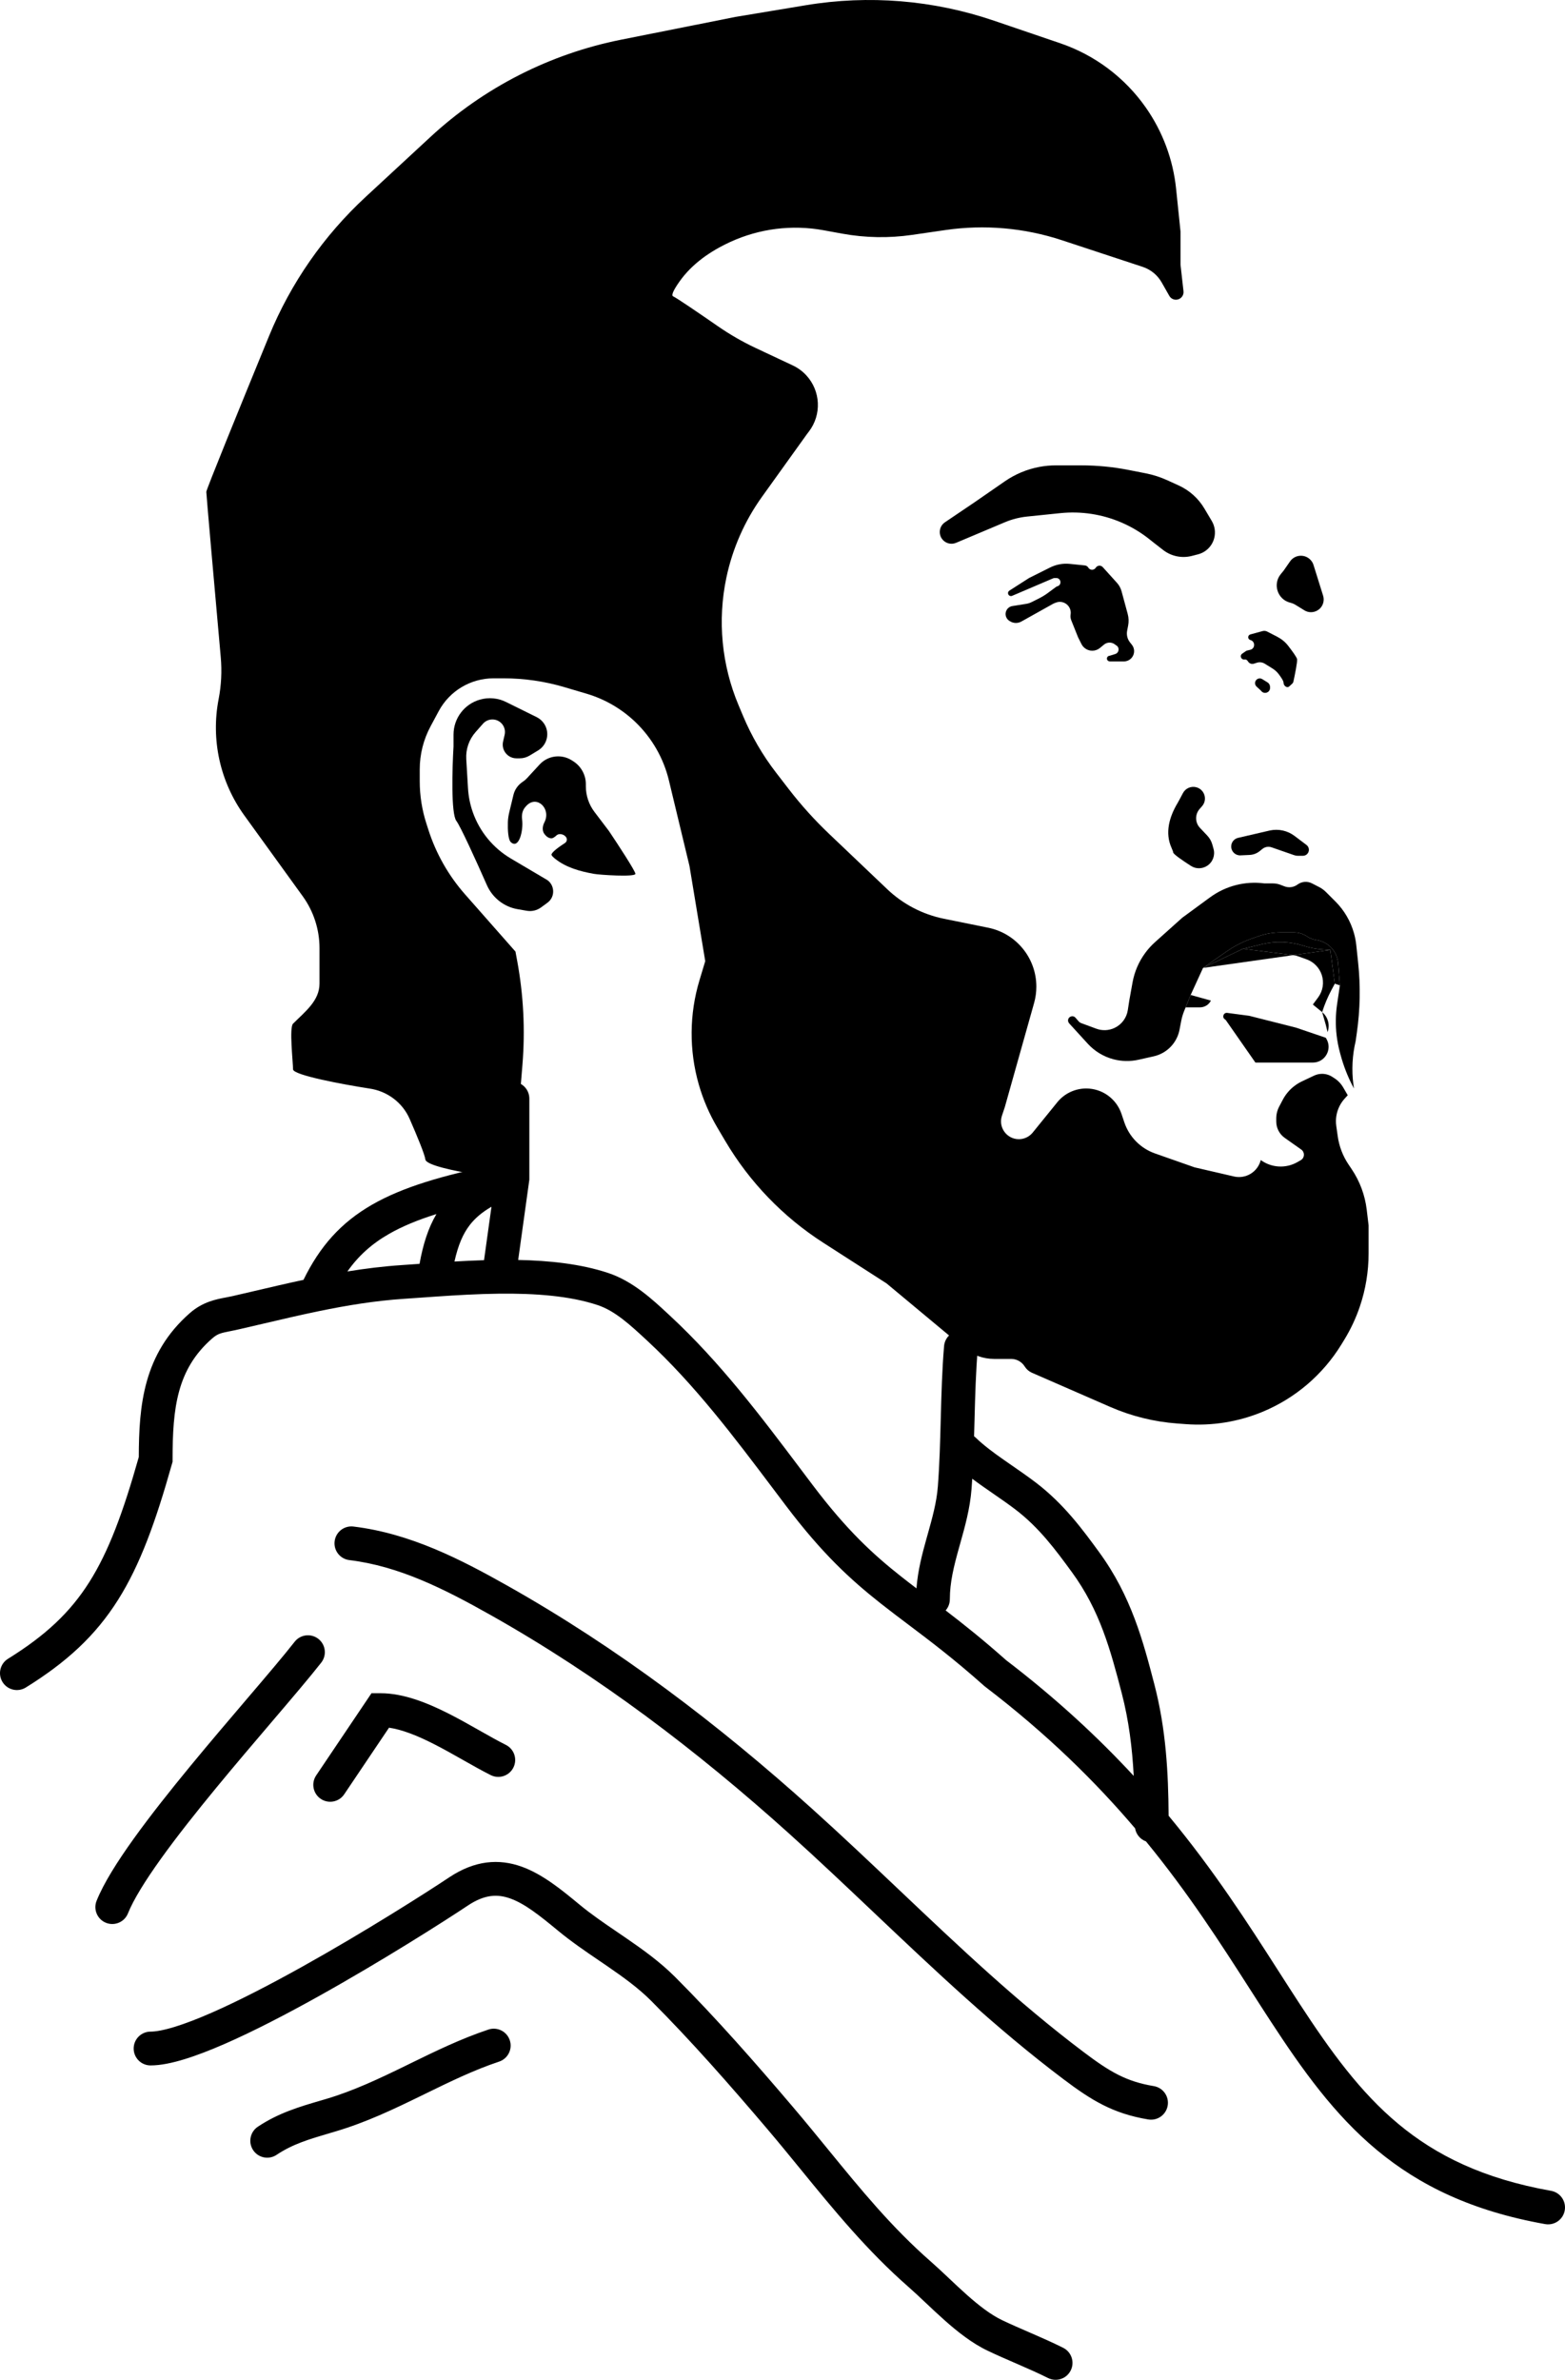 <svg width="1760" height="2675" viewBox="0 0 1760 2675" fill="none" xmlns="http://www.w3.org/2000/svg">
<path d="M612.018 813.617C609.928 810.393 607.006 807.793 603.561 806.091L569.089 789.058C560.016 784.575 549.603 783.612 539.862 786.356C522.218 791.326 510.031 807.421 510.031 825.751V839.089C508.553 863.576 507.118 914.577 513.197 922.683C517.912 928.969 534.61 965.62 547.58 994.953C553.842 1009.11 566.716 1019.27 581.971 1021.93L592.391 1023.74C598.035 1024.72 603.836 1023.36 608.459 1019.98L615.664 1014.7C625.208 1007.72 623.893 993.086 613.257 987.911L574.483 965C554.533 953.211 539.384 934.761 531.702 912.899C528.669 904.265 526.854 895.25 526.312 886.115L524.36 853.264C523.7 842.158 527.466 831.242 534.834 822.905L543.184 813.457C545.861 810.427 549.711 808.692 553.754 808.692C562.818 808.692 569.529 817.116 567.505 825.95L565.765 833.542C564.945 837.122 565.43 840.877 567.135 844.131C569.794 849.207 575.051 852.388 580.781 852.388H584.471C588.388 852.388 592.231 851.318 595.585 849.293L605.139 843.525C615.468 837.288 618.585 823.74 612.018 813.617Z" fill="black"/>
<path d="M622.505 850.654C616.5 851.78 611.019 854.813 606.875 859.302L592.546 874.825C591.16 876.327 589.59 877.648 587.874 878.759C582.622 882.157 578.876 887.445 577.412 893.527L572.817 912.611C571.914 916.365 571.269 920.179 571.154 924.038C570.901 932.583 571.395 943.92 574.626 946.748C583.768 954.747 588.756 933.26 587.165 921.217C586.517 916.313 587.244 911.455 590.458 907.484C590.953 906.873 591.505 906.25 592.107 905.619C603.858 893.298 620.092 909.147 612.265 924.268C610.065 928.518 609.416 933.693 612.303 937.51C614.281 940.126 616.96 942.315 620.223 942.315C621.639 942.315 623.609 941.055 625.892 938.977C630.081 935.161 639.061 939.743 637.243 945.11C636.885 946.168 636.169 947.064 635.226 947.664C629.462 951.336 620.223 957.891 620.223 960.68C620.223 961.663 621.901 963.379 624.442 965.408C636.703 975.196 652.285 979.406 667.72 982.212C674.686 983.478 714.583 986.012 714.583 982.212C714.583 979.172 694.74 948.859 684.818 934.082L668.532 912.632C662.253 904.362 658.854 894.263 658.854 883.879V881.441C658.854 878.553 658.443 875.679 657.634 872.906C655.563 865.804 650.979 859.697 644.737 855.725L642.979 854.607C636.903 850.74 629.584 849.327 622.505 850.654Z" fill="black"/>
<path d="M1059.3 605.643C1062.88 610.685 1069.48 612.564 1075.18 610.163L1130.04 587.04C1138 583.682 1146.42 581.525 1155.02 580.64L1192.4 576.792C1215.86 574.377 1239.55 578.004 1261.22 587.328C1272.5 592.182 1283.08 598.516 1292.68 606.164L1297.3 609.84L1308 618.166C1317.17 625.296 1329.13 627.772 1340.37 624.87L1347.3 623.081C1356.25 620.773 1363.23 613.781 1365.52 604.832C1367.2 598.308 1366.2 591.386 1362.76 585.594L1354.42 571.545C1347.68 560.194 1337.63 551.176 1325.62 545.7L1312.78 539.843C1304.96 536.279 1296.75 533.646 1288.32 531.996L1269.04 528.225C1251.55 524.803 1233.77 523.08 1215.95 523.08H1187.55C1181.3 523.08 1175.06 523.66 1168.91 524.812C1154.96 527.427 1141.72 532.951 1130.04 541.023L1096.46 564.243L1062.67 587.085C1056.54 591.23 1055.02 599.608 1059.3 605.643Z" fill="black"/>
<path d="M1135.76 698.252C1139.63 700.743 1144.56 700.896 1148.59 698.648L1184.23 678.733C1184.82 678.401 1185.44 678.116 1186.07 677.879L1187.61 677.309C1196.41 674.04 1205.47 681.457 1204.01 690.73C1203.66 692.914 1203.91 695.151 1204.74 697.203L1212.35 716.232L1216.19 723.911C1218.49 728.52 1223.2 731.431 1228.35 731.431C1231.52 731.431 1234.58 730.329 1237.02 728.315L1241.55 724.568C1245.19 721.564 1250.44 721.551 1254.09 724.538L1254.41 724.793C1254.65 724.996 1254.92 725.176 1255.2 725.331C1259.33 727.626 1258.7 733.753 1254.18 735.153L1248.07 737.051C1247.9 737.104 1247.72 737.142 1247.55 737.165C1244.22 737.598 1243.84 742.254 1247.04 743.229L1247.36 743.325C1247.66 743.417 1247.97 743.463 1248.29 743.463H1263.89C1267.7 743.463 1271.26 741.584 1273.41 738.442C1276.27 734.272 1276.07 728.731 1272.94 724.77L1270.8 722.068C1267.86 718.363 1266.69 713.563 1267.59 708.924L1268.7 703.191C1269.54 698.855 1269.38 694.384 1268.22 690.121L1261.29 664.567C1260.34 661.063 1258.57 657.833 1256.14 655.14L1240.14 637.454C1237.95 635.034 1234.05 635.37 1232.31 638.129C1230.39 641.178 1225.95 641.195 1224 638.162L1223.82 637.887C1222.97 636.571 1221.57 635.712 1220.02 635.553L1203.12 633.829C1195.5 633.051 1187.81 634.458 1180.95 637.885L1157.25 649.737L1135.15 663.882C1132.35 665.671 1133.62 670.002 1136.94 670.002C1137.39 670.002 1137.83 669.911 1138.24 669.736L1184.18 650.134C1184.8 649.872 1185.46 649.737 1186.13 649.737H1187.86C1193.35 649.737 1194.42 657.533 1189.12 659.003C1188.57 659.157 1188.04 659.412 1187.58 659.755L1178.37 666.566C1175.27 668.852 1171.99 670.867 1168.55 672.587L1160.01 676.857C1158.18 677.77 1156.23 678.399 1154.21 678.722L1138.52 681.232C1132.27 682.232 1128.94 689.175 1132.09 694.674C1132.81 695.939 1133.83 697.012 1135.05 697.8L1135.76 698.252Z" fill="black"/>
<path d="M1412.22 765.084C1413.75 762.588 1417.02 761.814 1419.51 763.357L1425.48 767.051C1427.23 768.135 1428.3 770.048 1428.3 772.107V773.258C1428.3 778.498 1421.7 780.812 1418.43 776.721C1418.25 776.503 1418.06 776.299 1417.86 776.11L1413.14 771.75C1411.28 770.033 1410.89 767.24 1412.22 765.084Z" fill="black"/>
<path d="M1396.93 734.788C1393.85 736.958 1395.78 741.807 1399.51 741.254C1400.85 741.056 1402.19 741.631 1402.97 742.742L1403.73 743.826C1405.16 745.871 1407.75 746.751 1410.13 745.999L1413.55 744.922C1416.48 743.995 1419.67 744.39 1422.29 746.002L1430.54 751.076C1433.25 752.746 1435.73 754.792 1437.69 757.307C1440.48 760.906 1443.5 765.358 1443.5 767.528C1443.5 770.881 1447.41 773.807 1449.89 771.541L1453.32 768.397C1453.93 767.831 1454.36 767.095 1454.54 766.277C1456.28 758.302 1459.18 743.812 1458.7 740.93C1458.34 738.765 1453.24 731.758 1448.58 725.77C1445.28 721.523 1441.03 718.128 1436.25 715.664L1425.08 709.912C1423.49 709.089 1421.64 708.895 1419.9 709.367L1406.15 713.119C1402.96 713.99 1402.95 718.513 1406.13 719.398C1411.86 720.871 1411.79 729.029 1406.03 730.399L1402.59 731.22C1402 731.359 1401.45 731.609 1400.96 731.955L1396.93 734.788Z" fill="black"/>
<path d="M1440.38 645.301C1430.99 656.72 1436.78 674.027 1451.16 677.487C1453.21 677.982 1455.18 678.801 1456.98 679.913L1466.83 685.99C1475.22 691.168 1486.21 686.489 1488.3 676.852C1488.82 674.438 1488.71 671.929 1487.97 669.572L1477.2 635.121C1476.69 633.478 1475.9 631.937 1474.86 630.566C1468.75 622.518 1456.57 622.761 1450.79 631.045L1443.5 641.504L1440.38 645.301Z" fill="black"/>
<path d="M1345.4 884.913C1354.73 887.441 1358.2 898.872 1351.84 906.162L1349.05 909.365C1343.71 915.481 1343.9 924.651 1349.47 930.547L1357.7 939.245C1360.4 942.093 1362.35 945.556 1363.4 949.333L1364.76 954.223C1366.77 961.454 1363.84 969.151 1357.53 973.22C1352.01 976.782 1344.93 976.896 1339.4 973.348C1329.95 967.289 1319.37 960.016 1319.37 958.147C1319.37 957.474 1318.63 955.537 1317.44 952.868C1309.92 936.025 1314.95 918.235 1324.44 902.418C1325.32 900.948 1327.81 896.283 1330.32 891.511C1333.19 886.057 1339.45 883.302 1345.4 884.913Z" fill="black"/>
<path d="M1395.03 961.461C1389.35 961.726 1384.6 957.191 1384.6 951.503C1384.6 946.865 1387.8 942.84 1392.32 941.792L1428.3 933.449C1437.96 931.437 1448.01 933.694 1455.88 939.642L1469.31 949.784C1471 951.063 1472 953.061 1472 955.182C1472 958.918 1468.97 961.947 1465.23 961.947H1459.54C1458.14 961.947 1456.76 961.713 1455.44 961.255L1430.02 952.414C1428.88 952.017 1427.68 951.814 1426.47 951.814C1423.97 951.814 1421.54 952.685 1419.61 954.277L1416.91 956.503C1413.61 959.215 1409.53 960.787 1405.27 960.985L1395.03 961.461Z" fill="black"/>
<path d="M1063.16 258.587C1107.13 252.194 1151.99 256.107 1194.19 270.016L1285.05 299.963C1294.1 302.945 1301.72 309.182 1306.42 317.463L1315.01 332.563C1316.53 335.24 1319.38 336.894 1322.45 336.894C1327.56 336.894 1331.54 332.448 1330.96 327.37L1327.61 297.63V260.266L1322.64 212.193C1319.25 179.347 1307.53 147.913 1288.58 120.87C1264.97 87.175 1231.25 61.867 1192.3 48.609L1117.7 23.211C1049.71 0.066 977.049 -5.888 906.2 5.88L827.308 18.984L698.563 44.604C618.349 60.566 544.114 98.407 484.072 153.942L411.262 221.286C364.102 264.906 326.961 318.238 302.576 377.67C268.591 460.5 232.017 550.313 232.017 552.844C232.017 556.017 241.82 666.58 248.268 738.809C249.671 754.521 248.863 770.321 245.869 785.809C237.031 831.523 247.492 878.858 274.773 916.59L340.439 1007.41C352.705 1024.38 359.308 1044.78 359.308 1065.71V1105.53C359.308 1124.89 343.235 1136.98 329.544 1150.67C325.111 1155.1 329.544 1193.73 329.544 1201.96C329.544 1208.55 386.54 1219.06 415.038 1223.49C435.158 1226.26 452.546 1239.06 460.681 1257.67C469.279 1277.33 477.719 1297.78 478.366 1303.29C479.101 1309.53 510.079 1316.16 538.159 1320.69C555.103 1323.43 571.409 1313.65 577.675 1297.67C579.013 1294.26 579.845 1290.67 580.144 1287.01L587.534 1196.86C590.736 1157.79 588.742 1118.47 581.604 1079.93L579.693 1069.61L522.968 1005.26C504.411 984.211 490.4 959.556 481.812 932.84L479.473 925.563C474.544 910.227 472.034 894.216 472.034 878.107V864.849C472.034 847.939 476.222 831.293 484.224 816.396L493.418 799.282C505.598 776.608 529.255 762.462 554.994 762.462H566.327C589.471 762.462 612.495 765.795 634.689 772.36L659.645 779.741C680.345 785.864 699.267 796.878 714.812 811.855C733.273 829.64 746.266 852.331 752.262 877.254L775.379 973.346L793.111 1080.37L786.648 1101.8C775.156 1139.91 774.859 1180.51 785.793 1218.78C790.652 1235.79 797.663 1252.1 806.657 1267.33L815.551 1282.38C842.853 1328.61 880.597 1367.8 925.762 1396.82L997.03 1442.61L1084.43 1515.35C1093.84 1523.18 1105.69 1527.47 1117.94 1527.47H1137.09C1143.33 1527.47 1149.11 1530.7 1152.4 1535.99C1154.32 1539.1 1157.15 1541.55 1160.5 1543.02L1248.55 1581.43C1272.37 1591.82 1297.78 1598.12 1323.7 1600.04L1333.61 1600.78C1362.98 1602.96 1392.44 1598.25 1419.66 1587.01C1456.56 1571.77 1487.67 1545.24 1508.54 1511.22L1511.7 1506.07C1518.98 1494.2 1524.91 1481.55 1529.36 1468.36C1535.83 1449.21 1539.12 1429.14 1539.12 1408.93V1377.38L1537.02 1359.76C1535.07 1343.45 1529.28 1327.84 1520.12 1314.21L1516.52 1308.86C1510.14 1299.36 1506 1288.53 1504.41 1277.2L1502.76 1265.52C1501.7 1257.95 1502.96 1250.23 1506.38 1243.39C1507.94 1240.27 1509.92 1237.39 1512.27 1234.81L1515.67 1231.09L1510.57 1222.33C1508.11 1218.1 1504.68 1214.52 1500.56 1211.88L1498.17 1210.35C1494.78 1208.18 1490.83 1207.03 1486.81 1207.03C1483.69 1207.03 1480.6 1207.72 1477.78 1209.06L1464.17 1215.5C1460.95 1217.03 1457.92 1218.91 1455.13 1221.11C1449.96 1225.19 1445.71 1230.3 1442.64 1236.12L1438.61 1243.75C1436.41 1247.91 1435.27 1252.55 1435.27 1257.26V1260.62C1435.27 1267.92 1438.81 1274.76 1444.77 1278.98L1463.39 1292.14C1467.5 1295.05 1467.37 1301.2 1463.13 1303.92L1459.21 1306.17C1446.19 1313.66 1429.98 1312.78 1417.85 1303.92C1414.51 1317.28 1401.08 1325.5 1387.67 1322.39L1343.44 1312.15L1298.9 1296.51C1282.65 1290.79 1269.93 1277.91 1264.43 1261.58L1261.21 1252C1255.47 1234.97 1239.51 1223.49 1221.53 1223.49C1208.91 1223.49 1196.96 1229.19 1189.02 1238.99L1161.37 1273.07C1157.56 1277.76 1151.84 1280.49 1145.8 1280.49C1132.12 1280.49 1122.46 1267.08 1126.78 1254.1L1130.02 1244.39L1162.96 1127.35C1164.63 1121.39 1165.48 1115.23 1165.48 1109.04C1165.48 1076.88 1142.83 1049.18 1111.32 1042.79L1061.5 1032.69C1037.58 1027.85 1015.52 1016.35 997.835 999.533L932.419 937.299C915.988 921.667 900.781 904.798 886.931 886.839L872.677 868.357C857.693 848.927 845.289 827.638 835.773 805.022L830.575 792.671C811.541 747.433 806.754 697.467 816.852 649.439C823.747 616.644 837.398 585.645 856.935 558.417L907.736 487.616L909.635 485.143C924.255 466.103 922.973 439.286 906.604 421.726C902.332 417.143 897.222 413.419 891.551 410.756L849.764 391.135C834.821 384.118 820.524 375.818 806.95 366.424C785.785 351.777 761.112 334.957 757.013 333.094C754.424 331.917 758.114 325.044 764.057 316.603C778.225 296.479 798.971 282.196 821.341 271.936C854.08 256.92 890.643 252.332 926.077 258.792L947.053 262.617C973.02 267.351 999.585 267.829 1025.71 264.032L1063.16 258.587Z" fill="black"/>
<path d="M1493.3 1159.12C1495.73 1151.33 1493.19 1142.85 1486.88 1137.68L1490.99 1151.93L1492.97 1160.17L1493.3 1159.12Z" fill="black"/>
<path d="M1352.94 1087.97L1397.9 1066.44L1419.09 1061.37C1434.64 1057.64 1450.92 1058.26 1466.14 1063.14C1472.97 1065.33 1480.05 1066.67 1487.21 1067.13L1496.06 1067.71L1501.13 1105.7L1506.83 1107.6L1504.82 1082.58C1503.77 1069.4 1493.81 1058.67 1480.75 1056.64L1480.23 1056.56C1476.47 1055.98 1472.89 1054.58 1469.73 1052.47C1465.43 1049.6 1460.37 1048.07 1455.2 1048.07H1440.31C1431.94 1048.07 1423.62 1049.47 1415.71 1052.2L1408.64 1054.65C1398.15 1058.27 1388.22 1063.33 1379.13 1069.68L1352.94 1087.97Z" fill="black"/>
<path d="M1469.39 1078.33C1477.43 1081.22 1483.71 1087.64 1486.41 1095.74C1489.28 1104.37 1487.77 1113.85 1482.35 1121.15L1482.07 1121.53L1476.43 1129.13L1486.88 1137.68C1489.62 1129.05 1493.14 1120.68 1497.4 1112.68L1501.13 1105.7L1496.06 1067.71L1454.22 1073.63C1456.36 1073.9 1458.45 1074.4 1460.47 1075.13L1469.39 1078.33Z" fill="black"/>
<path d="M1466.14 1063.14C1450.92 1058.26 1434.64 1057.64 1419.09 1061.37L1397.9 1066.44L1454.22 1073.63L1496.06 1067.71L1487.21 1067.13C1480.05 1066.67 1472.97 1065.33 1466.14 1063.14Z" fill="black"/>
<path d="M1397.9 1066.44L1352.94 1087.97L1454.22 1073.63L1397.9 1066.44Z" fill="black"/>
<path d="M1349.51 1132.3C1354.71 1132.3 1359.47 1129.36 1361.8 1124.7L1350.4 1121.53L1339.01 1118.37L1333.36 1132.3H1349.51Z" fill="black"/>
<path d="M1411.83 1194.36H1476.43C1489.99 1194.36 1498.51 1179.73 1491.81 1167.93L1490.99 1166.5L1457.43 1155.1L1404.87 1141.8L1380.16 1138.53C1375.93 1137.97 1373.94 1143.57 1377.57 1145.8C1378.03 1146.09 1378.43 1146.46 1378.74 1146.91L1411.83 1194.36Z" fill="black"/>
<path d="M1339.01 1118.37L1352.94 1087.97L1379.13 1069.68C1388.22 1063.33 1398.15 1058.27 1408.64 1054.65L1415.71 1052.2C1423.62 1049.47 1431.94 1048.07 1440.31 1048.07H1455.2C1460.37 1048.07 1465.43 1049.6 1469.73 1052.47C1472.89 1054.58 1476.47 1055.98 1480.23 1056.56L1480.75 1056.64C1493.81 1058.67 1503.77 1069.4 1504.82 1082.58L1506.83 1107.6L1503.68 1128.9C1501.99 1140.41 1501.81 1152.08 1503.15 1163.63C1503.91 1170.18 1505.16 1176.66 1506.88 1183.02L1507.7 1186.05C1510.91 1197.89 1515.35 1209.36 1520.96 1220.28L1522.62 1223.49L1522.02 1218.89C1519.93 1202.67 1520.79 1186.21 1524.56 1170.3L1525.92 1160.73C1529.64 1134.7 1530.13 1108.31 1527.36 1082.16L1525.28 1062.46C1524.8 1057.94 1523.94 1053.47 1522.72 1049.09C1518.94 1035.56 1511.74 1023.22 1501.8 1013.28L1491.16 1002.65C1488.95 1000.44 1486.41 998.581 1483.63 997.149L1475.48 992.95C1470.24 990.253 1463.93 990.761 1459.19 994.263C1454.94 997.407 1449.37 998.161 1444.44 996.262L1440.06 994.579C1437.31 993.52 1434.39 992.978 1431.44 992.978H1421.97C1400.42 990.132 1378.61 995.687 1361.05 1008.49L1358 1010.71L1329.51 1031.61L1298.91 1059.04C1294.83 1062.7 1291.14 1066.76 1287.9 1071.18C1280.69 1080.98 1275.82 1092.29 1273.66 1104.27L1269.98 1124.7L1268.32 1135.48C1266.98 1144.18 1261.4 1151.65 1253.44 1155.41C1247.01 1158.45 1239.62 1158.77 1232.94 1156.31L1215.71 1149.94C1214.75 1149.58 1213.89 1149 1213.22 1148.23L1209.48 1143.95C1206.19 1140.19 1200.08 1143.39 1201.29 1148.23C1201.48 1149 1201.86 1149.7 1202.39 1150.29L1223.33 1173.2C1231.05 1181.64 1241.02 1187.69 1252.07 1190.62C1261.34 1193.08 1271.06 1193.27 1280.42 1191.17L1297.45 1187.35C1301.07 1186.54 1304.55 1185.21 1307.79 1183.39C1317.54 1177.9 1324.39 1168.39 1326.51 1157.39L1328.4 1147.54C1329.14 1143.72 1330.24 1139.99 1331.7 1136.38L1333.36 1132.3L1339.01 1118.37Z" fill="black"/>
<path fill-rule="evenodd" clip-rule="evenodd" d="M576.302 1215.89C586.795 1215.89 595.301 1224.4 595.301 1234.89V1325.99L582.75 1416.23C617.91 1416.94 653.374 1420.67 684.172 1430.94C711.757 1440.13 734.121 1460.92 751.246 1476.85C752.049 1477.59 752.841 1478.33 753.621 1479.05C810.059 1531.4 855.72 1592 900.548 1651.49C905.076 1657.5 909.595 1663.5 914.116 1669.48C952.479 1720.2 981.979 1747.27 1013.87 1772.41C1019.31 1776.7 1024.9 1780.99 1030.66 1785.37C1032.18 1765.25 1037.12 1746.66 1041.86 1729.68C1042.31 1728.09 1042.75 1726.51 1043.19 1724.95C1048.54 1705.86 1053.32 1688.83 1054.71 1670.75C1056.63 1645.74 1057.29 1620.63 1057.97 1594.97L1058.03 1592.86C1058.72 1566.64 1059.47 1539.86 1061.7 1513.06C1062.57 1502.61 1071.76 1494.84 1082.21 1495.71C1092.67 1496.58 1100.44 1505.76 1099.57 1516.22C1097.44 1541.78 1096.71 1567.53 1096.01 1593.87L1095.95 1596.34C1095.79 1602.34 1095.63 1608.36 1095.45 1614.42C1096.09 1614.9 1096.71 1615.42 1097.3 1615.99C1106.03 1624.42 1116.58 1632.3 1128.46 1640.63C1131.56 1642.8 1134.79 1645.03 1138.09 1647.31C1147 1653.47 1156.43 1659.98 1165.22 1666.7C1196.73 1690.8 1217.96 1719.86 1235.99 1744.53L1236.16 1744.78C1272.35 1794.3 1285.68 1845.21 1298.27 1893.56C1311.27 1943.52 1313.91 1992.54 1314.22 2040.96C1365.64 2102.94 1403.61 2162.18 1437.8 2215.54C1445.7 2227.86 1453.4 2239.87 1461.01 2251.52C1496.51 2305.88 1529.61 2351.6 1572.54 2387.34C1615.06 2422.73 1668.1 2449.01 1744.32 2462.56C1754.65 2464.4 1761.54 2474.26 1759.7 2484.59C1757.87 2494.93 1748 2501.81 1737.67 2499.97C1655.53 2485.37 1596.26 2456.52 1548.23 2416.55C1500.63 2376.92 1464.95 2327.04 1429.2 2272.3C1421.47 2260.47 1413.71 2248.37 1405.79 2236.02C1372.56 2184.21 1336.58 2128.1 1288.77 2069.81C1282.43 2067.51 1277.67 2061.94 1276.52 2055.14C1232.29 2003.11 1178.15 1949.5 1107.77 1895.79L1107.2 1895.35L1106.66 1894.87C1072.8 1864.72 1046.03 1844.56 1021.27 1825.91C1010.73 1817.97 1000.55 1810.3 990.346 1802.25C956.202 1775.33 924.344 1745.99 883.812 1692.4C879.323 1686.47 874.86 1680.54 870.412 1674.64C825.242 1614.72 781.604 1556.83 727.781 1506.91C708.698 1489.21 691.707 1473.5 672.156 1466.98C640.997 1456.6 602.006 1453.67 561.155 1454.14C536.934 1454.42 512.611 1455.87 489.513 1457.46C484.464 1457.81 479.417 1458.16 474.441 1458.52C467.7 1458.99 461.09 1459.46 454.785 1459.88C421.763 1462.08 390.136 1467.27 358.328 1473.84C337.586 1478.13 317.074 1482.93 296.01 1487.86C287.274 1489.9 278.444 1491.97 269.463 1494.03C264.958 1495.06 261.303 1495.8 258.238 1496.41C248.513 1498.36 244.732 1499.12 238.58 1504.5C198.973 1539.08 194.075 1582.57 194.075 1640.41V1643.03L193.365 1645.56C175.123 1710.39 157.611 1758.96 132.642 1798.48C107.335 1838.54 75.057 1868.27 29.015 1896.83C20.099 1902.36 8.387 1899.61 2.856 1890.7C-2.675 1881.78 0.07 1870.07 8.987 1864.54C51.33 1838.28 78.952 1812.33 100.518 1778.19C122.135 1743.97 138.326 1700.51 156.081 1637.77C156.215 1580.08 161.08 1521.73 213.587 1475.88C228.028 1463.27 242.921 1460.47 254.392 1458.31C256.736 1457.87 258.938 1457.46 260.963 1456.99C269.587 1455.02 278.214 1453 286.841 1450.98C304.996 1446.73 323.155 1442.48 341.303 1438.6C359.574 1401.24 383.093 1374.35 418.665 1353.97C452.988 1334.3 497.684 1321.21 557.304 1309.07V1234.89C557.304 1224.4 565.81 1215.89 576.302 1215.89ZM490.823 1364.65C469.601 1371.3 452.198 1378.54 437.558 1386.93C418.121 1398.07 403.176 1411.47 390.69 1429.17C410.709 1425.92 431.145 1423.38 452.258 1421.97C458.549 1421.55 464.968 1421.09 471.601 1420.62C471.671 1420.62 471.741 1420.61 471.811 1420.61C475.74 1398.89 481.453 1380.43 490.823 1364.65ZM511.088 1418C521.961 1417.37 533.102 1416.83 544.35 1416.49L552.705 1356.42C541.824 1362.76 534.121 1369.41 528.263 1377.01C520.705 1386.81 515.218 1399.47 511.088 1418ZM1274.99 1996.19C1273.3 1964.77 1269.53 1933.99 1261.49 1903.14C1248.82 1854.44 1236.89 1810.18 1205.48 1767.19C1187.18 1742.15 1168.82 1717.29 1142.14 1696.88C1134.13 1690.76 1125.87 1685.06 1117.24 1679.09C1113.77 1676.7 1110.24 1674.26 1106.65 1671.74C1102.25 1668.66 1097.8 1665.48 1093.39 1662.17C1093.15 1666 1092.89 1669.83 1092.59 1673.66C1090.9 1695.67 1085.11 1716.25 1079.91 1734.72C1079.42 1736.46 1078.94 1738.19 1078.46 1739.89C1072.76 1760.31 1068.19 1778.5 1068.19 1797.63C1068.19 1802.44 1066.4 1806.83 1063.45 1810.18C1083.42 1825.47 1105.72 1843.19 1131.39 1866.02C1188.53 1909.67 1235.39 1953.39 1274.99 1996.19ZM376.315 1732.46C377.578 1722.04 387.045 1714.62 397.462 1715.88C461.73 1723.67 518.287 1752.89 570.8 1782.47C694.931 1852.41 807.835 1938.22 913.071 2032.96C946.712 2063.24 979.216 2094.04 1011.51 2124.64C1078.64 2188.25 1144.87 2251.01 1218.54 2306.5C1248.19 2328.84 1266.45 2339.67 1297.57 2344.86C1307.92 2346.59 1314.91 2356.37 1313.19 2366.72C1311.46 2377.07 1301.67 2384.07 1291.32 2382.34C1251.36 2375.68 1227.27 2360.66 1195.67 2336.85C1120.3 2280.07 1051.37 2214.78 983.356 2150.35C951.442 2120.12 919.729 2090.07 887.649 2061.2C783.95 1967.85 673.296 1883.83 552.148 1815.58C499.772 1786.07 448.989 1760.4 392.89 1753.6C382.473 1752.34 375.052 1742.87 376.315 1732.46ZM358.024 1842.15C366.287 1848.62 367.743 1860.56 361.276 1868.82C348.561 1885.07 328.406 1908.71 305.526 1935.55C285.946 1958.51 264.372 1983.82 243.759 2008.83C221.054 2036.38 199.147 2064 181.248 2088.93C163.108 2114.2 149.979 2135.51 143.898 2150.71C140.001 2160.46 128.945 2165.19 119.202 2161.3C109.46 2157.4 104.722 2146.34 108.618 2136.6C116.525 2116.84 132.004 2092.37 150.38 2066.77C168.998 2040.84 191.516 2012.48 214.435 1984.67C236.221 1958.23 258.066 1932.63 277.557 1909.78C299.711 1883.82 318.824 1861.41 331.353 1845.41C337.82 1837.14 349.761 1835.69 358.024 1842.15ZM417.778 1903.24H427.89C454.134 1903.24 481.082 1914.31 504.431 1926.12C516.368 1932.16 528.079 1938.79 538.893 1944.91L539.328 1945.16C550.146 1951.29 559.93 1956.83 568.871 1961.3C578.256 1965.99 582.06 1977.4 577.367 1986.79C572.675 1996.17 561.263 1999.98 551.878 1995.29C542.043 1990.37 531.515 1984.4 521.079 1978.49L520.164 1977.97C509.253 1971.79 498.295 1965.6 487.276 1960.03C468.887 1950.72 452.127 1944.11 437.507 1941.98L387.1 2016.85C381.24 2025.55 369.434 2027.85 360.73 2021.99C352.027 2016.13 349.721 2004.33 355.581 1995.62L417.778 1903.24ZM574.008 2134.02C559.937 2128.95 545.383 2129.07 526.186 2141.87C499.499 2159.66 429.752 2204.08 357.868 2244.11C321.944 2264.12 285.158 2283.22 252.775 2297.38C236.588 2304.45 221.224 2310.41 207.437 2314.63C193.913 2318.77 180.742 2321.61 169.322 2321.61C158.829 2321.61 150.323 2313.1 150.323 2302.61C150.323 2292.12 158.829 2283.61 169.322 2283.61C175.172 2283.61 184.13 2282.03 196.313 2278.3C208.234 2274.65 222.158 2269.29 237.558 2262.56C268.352 2249.1 303.946 2230.65 339.379 2210.92C410.21 2171.47 479.085 2127.6 505.109 2110.26C534.037 2090.97 561.154 2089 586.886 2098.27C610.491 2106.78 632.053 2124.58 651.747 2140.86C665.041 2151.86 679.447 2161.66 694.722 2172.06C697.949 2174.26 701.216 2176.48 704.519 2178.75C723.021 2191.44 742.345 2205.3 759.231 2222.18C805.249 2268.2 850.261 2319.54 891.907 2368.53C905.635 2384.68 918.642 2400.61 931.413 2416.24C968.028 2461.05 1002.69 2503.48 1046.77 2542.05C1053.32 2547.79 1060.08 2554.15 1066.75 2560.44L1067.21 2560.88C1073.81 2567.11 1080.39 2573.31 1087.09 2579.27C1100.98 2591.63 1114.28 2601.9 1127.07 2607.99C1136.77 2612.6 1146.62 2616.88 1156.83 2621.32C1158.09 2621.86 1159.36 2622.41 1160.63 2622.96C1172.08 2627.94 1183.92 2633.15 1195.62 2639C1205.01 2643.7 1208.81 2655.11 1204.12 2664.49C1199.43 2673.88 1188.02 2677.68 1178.63 2672.99C1167.93 2667.64 1156.92 2662.78 1145.48 2657.81C1144.23 2657.27 1142.97 2656.72 1141.7 2656.17C1131.56 2651.77 1121.07 2647.22 1110.74 2642.29C1092.93 2633.82 1076.38 2620.6 1061.84 2607.66C1054.71 2601.32 1047.78 2594.79 1041.29 2588.66L1040.67 2588.08C1033.91 2581.7 1027.67 2575.83 1021.75 2570.65C975.065 2529.8 937.574 2483.9 900.405 2438.39C887.996 2423.19 875.623 2408.05 862.956 2393.14C821.486 2344.36 777.27 2293.96 732.362 2249.05C718.144 2234.83 701.342 2222.65 683.019 2210.08C679.995 2208 676.916 2205.91 673.802 2203.79C658.494 2193.38 642.327 2182.38 627.532 2170.14C606.577 2152.82 590.205 2139.86 574.008 2134.02ZM573.302 2293.3C576.621 2303.26 571.241 2314.02 561.287 2317.33C532.833 2326.82 506.05 2339.9 477.863 2353.67C476.189 2354.48 474.511 2355.3 472.826 2356.13C443.185 2370.59 411.96 2385.53 377.809 2395.66C375.706 2396.28 373.651 2396.89 371.638 2397.48C347.295 2404.66 329.272 2409.97 311.04 2422.12C302.31 2427.95 290.514 2425.59 284.694 2416.86C278.873 2408.13 281.233 2396.33 289.963 2390.51C313.223 2375 336.677 2368.13 360.163 2361.24C362.443 2360.57 364.722 2359.9 367.002 2359.23C397.761 2350.1 426.389 2336.5 456.166 2321.98C458.018 2321.07 459.876 2320.17 461.739 2319.25C489.418 2305.73 518.331 2291.6 549.271 2281.29C559.225 2277.97 569.984 2283.35 573.302 2293.3Z" fill="black"/>
</svg>
